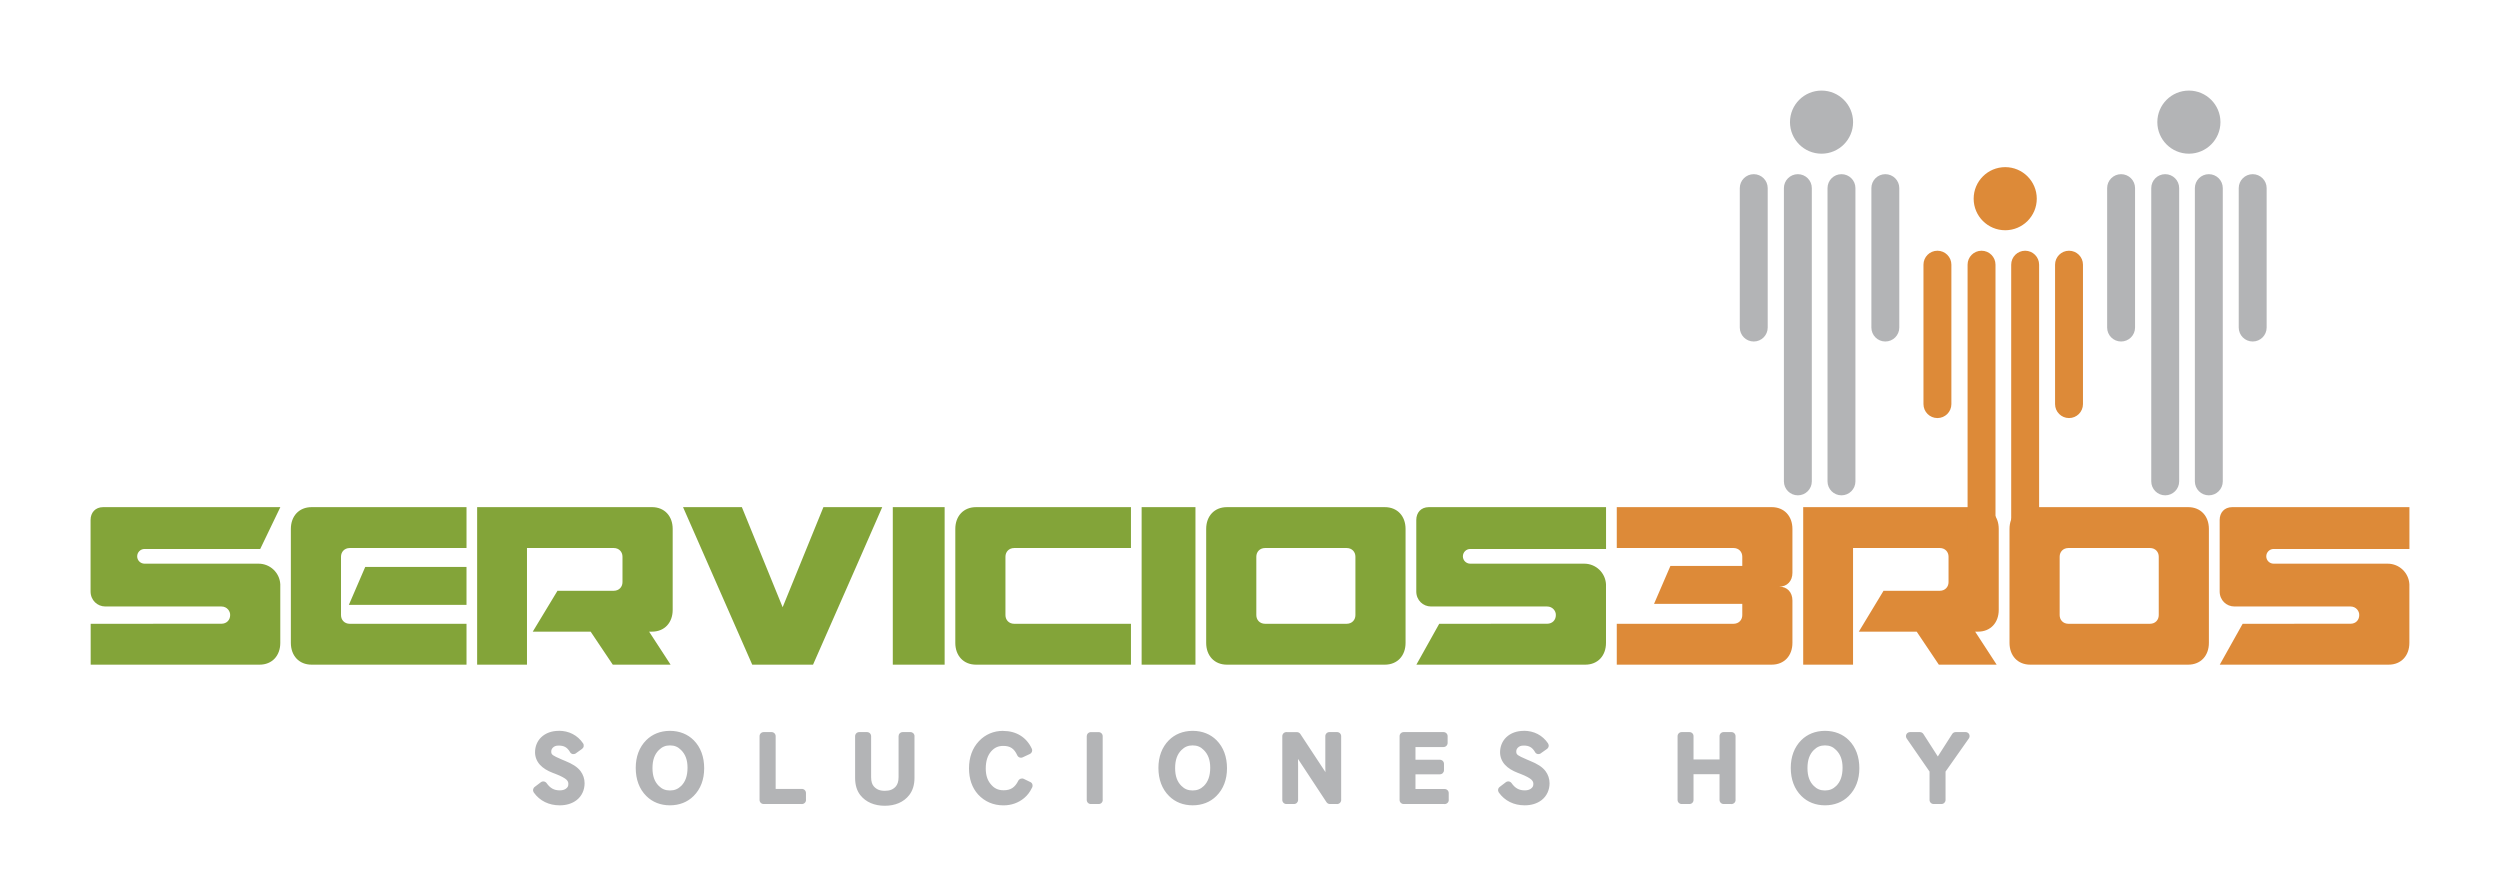 <?xml version="1.0" encoding="UTF-8" standalone="no"?>
<!-- Created with Inkscape (http://www.inkscape.org/) -->

<svg
   xmlns:dc="http://purl.org/dc/elements/1.1/"
   xmlns:cc="http://creativecommons.org/ns#"
   xmlns:rdf="http://www.w3.org/1999/02/22-rdf-syntax-ns#"
   xmlns:svg="http://www.w3.org/2000/svg"
   xmlns="http://www.w3.org/2000/svg"
   xmlns:sodipodi="http://sodipodi.sourceforge.net/DTD/sodipodi-0.dtd"
   xmlns:inkscape="http://www.inkscape.org/namespaces/inkscape"
   width="552"
   height="197.914"
   viewBox="0 0 552 197.914"
   id="svg4791"
   version="1.1"
   inkscape:version="0.91 r13725"
   sodipodi:docname="servicios3ros.svg">
  <defs
     id="defs4793">
    <filter
       style="color-interpolation-filters:sRGB"
       inkscape:label="Desaturate"
       x="0"
       y="0"
       width="1"
       height="1"
       inkscape:menu="Color"
       inkscape:menu-tooltip="Render in shades of gray by reducing saturation to zero"
       id="filter4998">
      <feColorMatrix
         type="saturate"
         values="0"
         id="feColorMatrix5000" />
    </filter>
  </defs>
  <sodipodi:namedview
     id="base"
     pagecolor="#ffffff"
     bordercolor="#666666"
     borderopacity="1.0"
     inkscape:pageopacity="0.0"
     inkscape:pageshadow="2"
     inkscape:zoom="1.0969203"
     inkscape:cx="299.40463"
     inkscape:cy="83.826128"
     inkscape:document-units="px"
     inkscape:current-layer="layer1"
     showgrid="false"
     units="px"
     fit-margin-top="20"
     fit-margin-left="20"
     fit-margin-right="20"
     fit-margin-bottom="20"
     inkscape:window-width="1366"
     inkscape:window-height="715"
     inkscape:window-x="-8"
     inkscape:window-y="22"
     inkscape:window-maximized="1" />
  <g
     inkscape:label="Capa 1"
     inkscape:groupmode="layer"
     id="layer1"
     transform="translate(-79.685,-507.153)">
    <g
       id="g4874">
      <path
         inkscape:connector-curvature="0"
         style="fill:#dd8a38;fill-opacity:1"
         d="m 436.667,619.13 0,9.025 25.798,0 c 1.173,0.013 1.915,0.865 1.915,1.915 l 0,2.047 -15.871,0 -3.61,8.365 19.481,0 0,2.487 c 0,1.05 -0.742,1.902 -1.915,1.915 l -25.798,0 0,9.025 34.207,0 c 2.781,0 4.578,-1.985 4.578,-4.81 l 0,-9.366 c 0,-1.793 -1.141,-3.049 -2.905,-3.049 1.765,0 2.905,-1.256 2.905,-3.049 l 0,-9.696 c 0,-2.825 -1.798,-4.81 -4.578,-4.81 l -34.207,0 z m 41.163,0 0,34.779 11.006,0 0,-25.754 19.172,0 c 1.173,0.013 1.915,0.865 1.915,1.915 l 0,5.613 c 0,1.05 -0.743,1.902 -1.915,1.915 l -12.448,0 0,0.021 -0.066,0 0.044,0.033 -5.426,8.97 12.778,0 4.887,7.286 12.767,0 -4.744,-7.286 0.627,0 c 2.781,0 4.579,-1.985 4.579,-4.81 l 0,-17.874 c 0,-2.825 -1.798,-4.81 -4.579,-4.81 l -38.587,0 z m 50.133,0 c -2.781,0 -4.578,1.985 -4.578,4.81 l 0,25.16 c 0,2.825 1.798,4.81 4.578,4.81 l 34.867,0 c 2.781,0 4.578,-1.985 4.578,-4.81 l 0,-25.16 c 0,-2.825 -1.798,-4.81 -4.578,-4.81 l -34.867,0 z m 44.585,0 c -1.728,0.01 -2.762,1.21 -2.762,2.84 l 0,15.783 c 0,1.925 1.49,3.313 3.269,3.313 l 25.622,0 c 1.234,0 1.966,1.03 1.926,1.904 0,1.05 -0.731,1.891 -1.904,1.904 l -23.839,0.01 -5.052,9.025 37.288,0 c 2.781,0 4.579,-1.985 4.579,-4.81 l 0,-12.932 0,-0.01 c -0.136,-2.535 -2.23,-4.545 -4.799,-4.545 l -25.204,0 c -0.884,-0.018 -1.596,-0.73 -1.596,-1.618 0,-0.899 0.73,-1.629 1.629,-1.629 8.498,0.023 21.472,0.01 29.98,0.01 l 0,-9.245 c -13.42,0 -25.706,0 -39.126,0 z m -36.177,9.025 18.05,0 c 1.173,0.013 1.915,0.865 1.915,1.915 l 0,12.899 c 0,1.05 -0.743,1.902 -1.915,1.915 l -18.05,0 c -1.173,-0.013 -1.915,-0.865 -1.915,-1.915 l 0,-12.899 c 0,-1.05 0.742,-1.902 1.915,-1.915 z"
         id="path4266" />
      <path
         inkscape:connector-curvature="0"
         style="fill:#83a439;fill-opacity:1"
         d="m 102.447,619.13 c -1.728,0.01 -2.763,1.21 -2.763,2.84 l 0,15.783 c 0,1.925 1.49,3.313 3.269,3.313 l 25.622,0 c 1.234,0 1.967,1.03 1.926,1.904 0,1.05 -0.742,1.891 -1.915,1.904 0,0 -28.88,0.01 -28.88,0.01 l 0,9.025 37.288,0 c 2.781,0 4.578,-1.985 4.578,-4.81 l 0,-12.932 0,-0.01 c -0.136,-2.535 -2.23,-4.545 -4.799,-4.545 l -25.204,0 c -0.883,-0.018 -1.596,-0.73 -1.596,-1.618 0,-0.899 0.73,-1.629 1.629,-1.629 8.498,0.023 17.025,0.01 25.534,0.01 l 4.446,-9.245 c -13.42,0 -25.706,0 -39.126,0 z m 46.038,0 c -2.781,0 -4.578,1.985 -4.578,4.81 l 0,25.16 c 0,2.825 1.798,4.81 4.578,4.81 l 34.207,0 0,-9.025 -25.798,0 c -1.173,-0.013 -1.915,-0.865 -1.915,-1.915 l 0,-12.899 c 0,-1.05 0.743,-1.902 1.915,-1.915 l 25.798,0 0,-9.025 -34.207,0 z m 36.551,0 0,34.779 11.006,0 0,-25.754 19.173,0 c 1.173,0.013 1.915,0.865 1.915,1.915 l 0,5.613 c 0,1.05 -0.742,1.902 -1.915,1.915 l -12.448,0 0,0.021 -0.066,0 0.044,0.033 -5.426,8.97 12.778,0 4.887,7.286 12.767,0 -4.744,-7.286 0.627,0 c 2.781,0 4.579,-1.985 4.579,-4.81 l 0,-17.874 c 0,-2.825 -1.798,-4.81 -4.579,-4.81 l -38.587,0 z m 45.466,0 15.276,34.779 13.427,0 c 5.132,-11.575 15.277,-34.779 15.277,-34.779 l -12.987,0 -9.003,22.1 -9.003,-22.1 -12.987,0 z m 46.313,0 0,34.779 11.446,0 0,-34.779 -11.446,0 z m 18.38,0 c -2.781,0 -4.578,1.985 -4.578,4.81 l 0,25.16 c 0,2.825 1.798,4.81 4.578,4.81 l 34.207,0 0,-9.025 -25.798,0 c -1.173,-0.013 -1.915,-0.865 -1.915,-1.915 l 0,-12.899 c 0,-1.05 0.742,-1.902 1.915,-1.915 l 25.798,0 0,-9.025 -34.207,0 z m 36.562,0 0,34.779 11.886,0 0,-34.779 -11.886,0 z m 18.831,0 c -2.781,0 -4.578,1.985 -4.578,4.81 l 0,25.16 c 0,2.825 1.798,4.81 4.578,4.81 l 34.867,0 c 2.78,0 4.578,-1.985 4.578,-4.81 l 0,-25.16 c 0,-2.825 -1.798,-4.81 -4.578,-4.81 l -34.867,0 z m 44.575,0 c -1.728,0.01 -2.763,1.21 -2.763,2.84 l 0,15.783 c 0,1.925 1.49,3.313 3.269,3.313 l 25.622,0 c 1.234,0 1.967,1.03 1.926,1.904 0,1.05 -0.731,1.891 -1.904,1.904 l -23.85,0.01 -5.041,9.025 37.289,0 c 2.781,0 4.578,-1.985 4.578,-4.81 l 0,-12.932 0,-0.01 c -0.136,-2.535 -2.23,-4.545 -4.799,-4.545 l -25.204,0 c -0.883,-0.018 -1.596,-0.73 -1.596,-1.618 0,-0.899 0.73,-1.629 1.629,-1.629 8.498,0.023 21.472,0.01 29.98,0.01 l 0,-9.245 c -13.42,0 -25.706,0 -39.126,0 z m -36.166,9.025 18.05,0 c 1.173,0.013 1.915,0.865 1.915,1.915 l 0,12.899 c 0,1.05 -0.742,1.902 -1.915,1.915 l -18.05,0 c -1.173,-0.013 -1.915,-0.865 -1.915,-1.915 l 0,-12.899 c 0,-1.05 0.742,-1.902 1.915,-1.915 z m -198.669,4.182 -3.61,8.365 25.974,0 0,-8.365 -22.364,0 z"
         id="path3966" />
      <path
         id="path4345"
         d="m 522.436,544.056 c -3.847,0 -6.967,3.12 -6.967,6.967 0,3.847 3.12,6.967 6.967,6.967 3.847,0 6.967,-3.12 6.967,-6.967 0,-3.847 -3.12,-6.967 -6.967,-6.967 z m -14.968,18.457 c -1.702,0 -3.082,1.38 -3.082,3.082 l 0,30.784 c 0,1.702 1.38,3.082 3.082,3.082 1.702,0 3.082,-1.38 3.082,-3.082 l 0,-30.784 c 0,-1.702 -1.38,-3.082 -3.082,-3.082 z m 9.74,0 c -1.702,0 -3.082,1.38 -3.082,3.082 l 0,64.748 c 0,1.702 1.38,3.082 3.082,3.082 1.702,0 3.082,-1.38 3.082,-3.082 l 0,-64.748 c 0,-1.702 -1.38,-3.082 -3.082,-3.082 z m 9.63,0 c -1.702,0 -3.082,1.38 -3.082,3.082 l 0,64.748 c 0,1.702 1.38,3.082 3.082,3.082 1.702,0 3.082,-1.38 3.082,-3.082 l 0,-64.748 c 0,-1.702 -1.38,-3.082 -3.082,-3.082 z m 9.685,0 c -1.702,0 -3.082,1.38 -3.082,3.082 l 0,30.784 c 0,1.702 1.38,3.082 3.082,3.082 1.702,0 3.082,-1.38 3.082,-3.082 l 0,-30.784 c 0,-1.702 -1.38,-3.082 -3.082,-3.082 z"
         style="fill:#dd8a38;fill-opacity:1"
         inkscape:connector-curvature="0" />
      <path
         style="fill:#b3b4b6;fill-opacity:1"
         d="m 481.88,527.153 c -3.847,0 -6.967,3.12 -6.967,6.967 0,3.847 3.12,6.967 6.967,6.967 3.847,0 6.967,-3.12 6.967,-6.967 0,-3.847 -3.12,-6.967 -6.967,-6.967 z m -14.968,18.457 c -1.702,0 -3.082,1.38 -3.082,3.082 l 0,30.784 c 0,1.702 1.38,3.082 3.082,3.082 1.702,0 3.082,-1.38 3.082,-3.082 l 0,-30.784 c 0,-1.702 -1.38,-3.082 -3.082,-3.082 z m 9.74,0 c -1.702,0 -3.082,1.38 -3.082,3.082 l 0,64.748 c 0,1.702 1.38,3.082 3.082,3.082 1.702,0 3.082,-1.38 3.082,-3.082 l 0,-64.748 c 0,-1.702 -1.38,-3.082 -3.082,-3.082 z m 9.63,0 c -1.702,0 -3.082,1.38 -3.082,3.082 l 0,64.748 c 0,1.702 1.38,3.082 3.082,3.082 1.702,0 3.082,-1.38 3.082,-3.082 l 0,-64.748 c 0,-1.702 -1.38,-3.082 -3.082,-3.082 z m 9.685,0 c -1.702,0 -3.082,1.38 -3.082,3.082 l 0,30.784 c 0,1.702 1.38,3.082 3.082,3.082 1.702,0 3.082,-1.38 3.082,-3.082 l 0,-30.784 c 0,-1.702 -1.38,-3.082 -3.082,-3.082 z"
         id="path4329"
         inkscape:connector-curvature="0" />
      <path
         id="path4347"
         d="m 562.991,527.153 c -3.847,0 -6.967,3.12 -6.967,6.967 0,3.847 3.12,6.967 6.967,6.967 3.847,0 6.967,-3.12 6.967,-6.967 0,-3.847 -3.12,-6.967 -6.967,-6.967 z m -14.968,18.457 c -1.702,0 -3.082,1.38 -3.082,3.082 l 0,30.784 c 0,1.702 1.38,3.082 3.082,3.082 1.702,0 3.082,-1.38 3.082,-3.082 l 0,-30.784 c 0,-1.702 -1.38,-3.082 -3.082,-3.082 z m 9.74,0 c -1.702,0 -3.082,1.38 -3.082,3.082 l 0,64.748 c 0,1.702 1.38,3.082 3.082,3.082 1.702,0 3.082,-1.38 3.082,-3.082 l 0,-64.748 c 0,-1.702 -1.38,-3.082 -3.082,-3.082 z m 9.63,0 c -1.702,0 -3.082,1.38 -3.082,3.082 l 0,64.748 c 0,1.702 1.38,3.082 3.082,3.082 1.702,0 3.082,-1.38 3.082,-3.082 l 0,-64.748 c 0,-1.702 -1.38,-3.082 -3.082,-3.082 z m 9.685,0 c -1.702,0 -3.082,1.38 -3.082,3.082 l 0,30.784 c 0,1.702 1.38,3.082 3.082,3.082 1.702,0 3.082,-1.38 3.082,-3.082 l 0,-30.784 c 0,-1.702 -1.38,-3.082 -3.082,-3.082 z"
         style="fill:#b3b4b6;fill-opacity:1"
         inkscape:connector-curvature="0" />
      <path
         style="color:#000000;font-style:normal;font-variant:normal;font-weight:normal;font-stretch:normal;font-size:medium;line-height:125%;font-family:TakaoPGothic;-inkscape-font-specification:'TakaoPGothic Bold';text-indent:0;text-align:start;text-decoration:none;text-decoration-line:none;letter-spacing:248;word-spacing:0;text-transform:none;direction:ltr;block-progression:tb;writing-mode:lr-tb;baseline-shift:baseline;text-anchor:start;display:inline;overflow:visible;visibility:visible;fill:#b3b4b6;fill-opacity:1;fill-rule:nonzero;stroke:none;stroke-width:40.8;marker:none;enable-background:accumulate"
         d="m 203.051,668.525 c -1.526,0 -2.879,0.472 -3.874,1.42 0,0 0,0 0,0 -0.888,0.865 -1.354,2.038 -1.354,3.313 0,1.016 0.378,1.978 1.067,2.741 0.689,0.762 1.645,1.344 2.851,1.805 l 0.583,0.22 c 0,0 0,0 0,0 1.271,0.485 2.11,0.969 2.433,1.277 0.32,0.323 0.418,0.582 0.418,0.935 0,0.505 -0.131,0.765 -0.561,1.079 -0.34,0.223 -0.754,0.352 -1.321,0.352 -1.248,0 -2.124,-0.468 -2.917,-1.596 -0.139,-0.197 -0.359,-0.333 -0.596,-0.37 -0.236,-0.037 -0.489,0.026 -0.68,0.173 l -1.365,1.034 c -0.184,0.139 -0.308,0.352 -0.342,0.579 -0.034,0.228 0.026,0.467 0.155,0.654 1.32,1.85 3.339,2.829 5.723,2.829 1.442,0 2.736,-0.375 3.753,-1.167 1.128,-0.887 1.739,-2.224 1.739,-3.709 0,-0.97 -0.309,-1.896 -0.891,-2.674 -0.708,-0.942 -1.859,-1.639 -3.423,-2.267 l 0,0 -0.66,-0.275 c -1.079,-0.446 -1.799,-0.826 -2.003,-0.98 -0.304,-0.241 -0.385,-0.423 -0.385,-0.792 0,-0.341 0.089,-0.574 0.33,-0.848 0.319,-0.327 0.682,-0.484 1.31,-0.484 1.16,0 1.864,0.383 2.454,1.354 0.105,0.249 0.332,0.447 0.594,0.517 0,0 0,0 0,0 0,0 0.026,0 0.026,0 0.026,0 0.05,0 0.076,0 0.277,0.042 0.572,-0.055 0.77,-0.252 l 1.233,-0.881 c 0.189,-0.134 0.324,-0.342 0.366,-0.569 0.042,-0.228 0,-0.471 -0.136,-0.663 -1.212,-1.796 -3.115,-2.773 -5.36,-2.773 z m 24.565,0 c -0.034,-5.1e-4 -0.076,0 -0.11,0 -2.019,0.026 -3.792,0.721 -5.14,2.069 -1.543,1.55 -2.311,3.655 -2.311,6.119 0,2.513 0.773,4.655 2.344,6.208 0.002,0.002 0,-0.002 0,0 1.358,1.355 3.16,2.047 5.206,2.047 2.057,0 3.857,-0.691 5.217,-2.047 0.002,-0.002 0,0.002 0,0 1.567,-1.548 2.344,-3.665 2.344,-6.13 0,-2.512 -0.764,-4.642 -2.311,-6.197 -1.353,-1.353 -3.146,-2.05 -5.184,-2.069 -0.029,0 -0.05,0 -0.076,0 z m 73.564,0 c -2.092,0 -3.949,0.786 -5.349,2.278 -1.466,1.554 -2.19,3.614 -2.19,5.998 0,2.299 0.658,4.283 2.014,5.778 l 0,0 c 1.446,1.576 3.384,2.399 5.591,2.399 1.728,0 3.301,-0.546 4.579,-1.618 0.713,-0.59 1.271,-1.333 1.673,-2.179 0.165,-0.223 0.22,-0.526 0.144,-0.792 0,-0.026 0,-0.037 0,-0.055 -0.002,0 0,0 0,0 -0.095,-0.265 -0.313,-0.481 -0.583,-0.561 l -1.332,-0.649 c -0.21,-0.102 -0.461,-0.108 -0.682,-0.034 -0.22,0.076 -0.413,0.231 -0.517,0.44 -0.754,1.513 -1.694,2.113 -3.247,2.113 -1.241,0 -2.131,-0.433 -2.928,-1.453 -0.661,-0.836 -1.013,-1.912 -1.013,-3.346 0,-1.678 0.413,-2.891 1.189,-3.786 0.002,-0.002 0,0 0,0 0.751,-0.844 1.569,-1.211 2.675,-1.211 1.53,0 2.41,0.576 3.093,2.08 0.097,0.215 0.285,0.391 0.506,0.473 0.22,0.081 0.468,0.076 0.682,-0.026 l 1.585,-0.738 c 0.212,-0.1 0.382,-0.286 0.462,-0.506 0.081,-0.22 0.066,-0.469 -0.034,-0.682 -1.167,-2.514 -3.435,-3.907 -6.317,-3.907 z m 41.845,0 c -0.034,-5.1e-4 -0.066,0 -0.1,0 -2.019,0.026 -3.803,0.721 -5.151,2.069 -1.543,1.55 -2.311,3.655 -2.311,6.119 0,2.513 0.784,4.655 2.355,6.208 1.358,1.355 3.16,2.047 5.206,2.047 2.057,0 3.868,-0.691 5.228,-2.047 1.567,-1.548 2.355,-3.665 2.355,-6.13 0,-2.512 -0.764,-4.642 -2.311,-6.197 -1.353,-1.353 -3.146,-2.05 -5.184,-2.069 -0.029,0 -0.06,0 -0.089,0 z m 73.113,0 c -1.526,0 -2.879,0.472 -3.874,1.42 -0.888,0.865 -1.365,2.038 -1.365,3.313 0,1.016 0.379,1.978 1.068,2.741 0.689,0.762 1.656,1.344 2.862,1.805 l 0.572,0.22 c 5.4e-4,2.6e-4 0,0 0,0 1.271,0.485 2.099,0.969 2.421,1.277 0.32,0.323 0.429,0.582 0.429,0.935 0,0.505 -0.142,0.765 -0.572,1.079 -0.341,0.223 -0.754,0.352 -1.321,0.352 -1.247,0 -2.124,-0.468 -2.917,-1.596 -0.139,-0.197 -0.356,-0.337 -0.594,-0.374 -0.239,-0.037 -0.491,0.032 -0.682,0.176 l -1.354,1.035 c -0.184,0.139 -0.307,0.344 -0.341,0.572 -0.034,0.228 0.026,0.472 0.155,0.66 1.32,1.85 3.328,2.828 5.712,2.828 1.443,0 2.736,-0.375 3.753,-1.166 1.128,-0.887 1.739,-2.224 1.739,-3.709 0,-0.97 -0.31,-1.896 -0.892,-2.675 -0.708,-0.942 -1.859,-1.639 -3.423,-2.267 l 0,0 -0.649,-0.275 c -1.079,-0.446 -1.799,-0.827 -2.003,-0.98 -10e-4,-10e-4 0,7.7e-4 0,0 -0.304,-0.241 -0.385,-0.423 -0.385,-0.792 0,-0.341 0.089,-0.574 0.33,-0.847 0.319,-0.327 0.693,-0.484 1.321,-0.484 1.16,0 1.853,0.383 2.443,1.354 0.108,0.252 0.339,0.45 0.605,0.517 0.002,10e-4 0,0 0,0 0,0.002 0,-10e-4 0,0 0.026,0 0.052,0 0.076,0 0.277,0.042 0.572,-0.055 0.77,-0.252 l 1.244,-0.88 c 0.186,-0.134 0.323,-0.345 0.363,-0.572 0.042,-0.228 -0.026,-0.469 -0.144,-0.66 -1.212,-1.796 -3.115,-2.773 -5.36,-2.773 z m 66.509,0 c -0.034,-5.1e-4 -0.066,0 -0.1,0 -2.02,0.026 -3.803,0.721 -5.151,2.069 -1.543,1.55 -2.311,3.655 -2.311,6.119 0,2.513 0.784,4.655 2.355,6.208 1.358,1.355 3.16,2.047 5.206,2.047 2.057,0 3.868,-0.691 5.228,-2.047 1.567,-1.548 2.355,-3.665 2.355,-6.13 -2.5e-4,-2.512 -0.764,-4.642 -2.311,-6.197 -1.353,-1.353 -3.146,-2.05 -5.184,-2.069 -0.029,0 -0.06,0 -0.089,0 z m -202.048,0.275 c -0.026,0.003 -0.029,0 -0.044,0 l -1.574,0 c -0.234,0.002 -0.464,0.1 -0.629,0.263 -0.165,0.165 -0.26,0.396 -0.263,0.628 l 0,9.047 c 0,0.994 -0.239,1.636 -0.627,2.08 -0.554,0.626 -1.276,0.947 -2.41,0.947 -1.113,0 -1.833,-0.321 -2.41,-0.958 -0.378,-0.417 -0.616,-1.052 -0.616,-2.069 l 0,-9.047 c -0.002,-0.234 -0.1,-0.467 -0.267,-0.632 -0.168,-0.165 -0.401,-0.26 -0.636,-0.26 l -1.728,0 c -0.236,-10e-4 -0.468,0.095 -0.636,0.26 -0.168,0.165 -0.265,0.398 -0.267,0.632 l 0,9.256 c 0,1.465 0.359,2.757 1.134,3.753 1.236,1.573 3.146,2.366 5.426,2.366 2.272,0 4.176,-0.792 5.393,-2.366 0.782,-1.003 1.156,-2.299 1.156,-3.753 l 0,-9.102 c 0.044,-0.276 -0.047,-0.57 -0.241,-0.77 0,0 -0.026,-0.026 -0.034,-0.034 -0.026,-0.026 -0.042,-0.037 -0.066,-0.055 -0.16,-0.129 -0.366,-0.199 -0.572,-0.197 -0.029,-0.002 -0.058,-0.002 -0.089,0 z m 233.074,0 c -0.042,8e-4 -0.089,0 -0.131,0 l -2.058,0 c -0.299,5.1e-4 -0.587,0.155 -0.748,0.407 l -3.181,4.975 -3.192,-4.975 c -0.163,-0.252 -0.46,-0.408 -0.76,-0.407 l -2.19,0 c -0.326,0 -0.641,0.184 -0.792,0.473 -0.152,0.288 -0.131,0.667 0.055,0.935 l 5.052,7.308 0,6.273 c 0,0.234 0.097,0.461 0.264,0.628 0.165,0.165 0.403,0.264 0.638,0.264 l 1.728,0 c 0.236,0 0.472,-0.097 0.639,-0.264 0.165,-0.165 0.264,-0.392 0.264,-0.628 l 0,-6.273 5.063,-7.198 c 0.234,-0.247 0.313,-0.641 0.186,-0.957 -5.4e-4,-10e-4 5.1e-4,0 0,0 0,-0.026 -0.026,-0.034 -0.034,-0.055 -0.002,0 0.002,-0.026 0,-0.026 -0.002,-0.003 0,0 0,0 0,0 -0.026,-0.032 -0.026,-0.045 0,-0.026 -0.026,-0.037 -0.034,-0.055 -0.163,-0.239 -0.447,-0.385 -0.738,-0.385 z m -265.377,0 c -0.234,5.1e-4 -0.472,0.097 -0.638,0.264 -0.165,0.165 -0.264,0.392 -0.264,0.627 l 0,14.099 c 0,0.234 0.097,0.461 0.264,0.627 0.165,0.165 0.403,0.264 0.638,0.264 l 8.299,0 c 0.285,0.047 0.592,-0.055 0.792,-0.264 0,0 0.026,0 0.034,-0.026 0.181,-0.199 0.264,-0.493 0.22,-0.759 l 0,-1.387 c 0,-0.236 -0.097,-0.472 -0.264,-0.639 -0.165,-0.165 -0.403,-0.264 -0.638,-0.264 l -5.789,0 0,-11.655 c 0,-0.236 -0.097,-0.461 -0.264,-0.627 -0.165,-0.165 -0.403,-0.264 -0.639,-0.264 z m 72.178,0 c -0.223,0.026 -0.44,0.118 -0.593,0.282 -0.152,0.163 -0.241,0.386 -0.244,0.61 l 0,14.099 c 0.002,0.234 0.097,0.464 0.263,0.629 0.165,0.165 0.396,0.262 0.628,0.263 l 1.618,0 c 0.039,0 0.081,0 0.121,0 0.236,0 0.47,-0.089 0.638,-0.252 0,0 0,0 0,0 0,-0.003 0,0 0,0 0,0 0,0 0,0 0.205,-0.202 0.303,-0.508 0.252,-0.792 l 0,-13.945 c -0.002,-0.234 -0.097,-0.464 -0.263,-0.628 -0.165,-0.165 -0.396,-0.262 -0.628,-0.263 l -1.761,0 c -0.026,-5.2e-4 -0.037,-5.2e-4 -0.055,0 z m 43.232,0 c -0.236,5.1e-4 -0.461,0.097 -0.627,0.264 -0.165,0.165 -0.264,0.392 -0.264,0.627 l 0,14.099 c 0,0.234 0.097,0.461 0.264,0.627 0.165,0.165 0.392,0.264 0.627,0.264 l 1.695,0 c 0.236,0 0.472,-0.097 0.638,-0.264 0.165,-0.165 0.264,-0.392 0.264,-0.627 l 0,-7.418 c 0,-0.371 0,-0.937 -0.026,-1.662 0,0.026 0.026,0.039 0.034,0.055 l 6.262,9.509 c 0.163,0.247 0.452,0.407 0.749,0.407 l 1.442,0 c 0.285,0.047 0.592,-0.055 0.792,-0.264 0,0 0.026,-0.026 0.026,-0.026 0.181,-0.199 0.275,-0.493 0.231,-0.76 l 0,-13.945 c 0,-0.236 -0.097,-0.461 -0.264,-0.627 -0.165,-0.165 -0.403,-0.264 -0.638,-0.264 l -1.695,0 c -0.236,5.1e-4 -0.472,0.097 -0.638,0.264 -0.165,0.165 -0.264,0.392 -0.264,0.627 l 0,6.681 c 0,0.372 0.026,0.836 0.026,1.277 -0.055,-0.086 -0.097,-0.165 -0.155,-0.252 -0.002,-0.003 0,0 0,0 l -5.382,-8.178 c -0.163,-0.247 -0.452,-0.407 -0.748,-0.407 z m 25.908,0 c -0.236,5.1e-4 -0.472,0.097 -0.638,0.264 -0.165,0.165 -0.264,0.392 -0.264,0.627 l 0,14.099 c 0,0.234 0.097,0.461 0.264,0.627 0.165,0.165 0.403,0.264 0.638,0.264 l 8.904,0 c 0.285,0.047 0.592,-0.055 0.792,-0.264 0,0 0.026,0 0.034,-0.026 0.181,-0.199 0.264,-0.493 0.22,-0.759 l 0,-1.376 c 0,-0.236 -0.097,-0.461 -0.264,-0.627 -0.165,-0.165 -0.403,-0.264 -0.638,-0.264 l -6.439,0 0,-3.247 5.393,0 c 0.236,0 0.472,-0.097 0.638,-0.264 0.165,-0.165 0.264,-0.392 0.264,-0.627 l 0,-1.42 c 0,-0.236 -0.097,-0.472 -0.264,-0.639 -0.165,-0.165 -0.403,-0.264 -0.638,-0.264 l -5.393,0 0,-2.807 6.196,0 c 0.236,0 0.472,-0.097 0.638,-0.264 0.165,-0.165 0.264,-0.403 0.264,-0.638 l 0,-1.508 c 0,-0.236 -0.097,-0.461 -0.264,-0.627 -0.165,-0.165 -0.403,-0.264 -0.638,-0.264 z m 61.369,0 c -0.236,5.1e-4 -0.461,0.097 -0.627,0.264 -0.165,0.165 -0.264,0.392 -0.264,0.627 l 0,14.099 c 0,0.234 0.097,0.461 0.264,0.627 0.165,0.165 0.392,0.264 0.627,0.264 l 1.739,0 c 0.236,0 0.472,-0.097 0.638,-0.264 0.165,-0.165 0.254,-0.392 0.254,-0.627 l 0,-5.69 5.745,0 0,5.69 c 0,0.234 0.097,0.461 0.264,0.627 0.165,0.165 0.403,0.264 0.639,0.264 l 1.585,0 c 0.285,0.047 0.592,-0.055 0.792,-0.264 0,0 0.026,0 0.034,-0.026 0.181,-0.199 0.264,-0.493 0.22,-0.759 l 0,-13.945 c 0,-0.236 -0.097,-0.461 -0.264,-0.627 -0.165,-0.165 -0.403,-0.264 -0.638,-0.264 l -1.728,0 c -0.236,5.1e-4 -0.472,0.097 -0.639,0.264 -0.165,0.165 -0.264,0.392 -0.264,0.627 l 0,5.162 -5.745,0 0,-5.162 c 0,-0.236 -0.086,-0.461 -0.254,-0.627 -0.165,-0.165 -0.403,-0.264 -0.638,-0.264 z M 227.616,671.739 c 1.015,0 1.769,0.323 2.465,1.034 0.002,0.002 0,-0.002 0,0 0.938,0.938 1.409,2.168 1.409,3.885 0,1.833 -0.479,3.105 -1.387,4.017 -0.001,10e-4 0,0 0,0 -0.723,0.704 -1.488,1.013 -2.487,1.013 -1.011,0 -1.774,-0.31 -2.476,-1.013 -0.002,-0.002 0,0 0,0 -0.911,-0.895 -1.387,-2.133 -1.387,-3.929 0,-1.796 0.482,-3.057 1.398,-3.973 0.719,-0.719 1.484,-1.034 2.476,-1.034 z m 115.409,0 c 1.015,0 1.769,0.323 2.465,1.034 0.002,0.002 0,-0.002 0,0 0.938,0.938 1.409,2.168 1.409,3.885 0,1.833 -0.479,3.105 -1.387,4.017 -0.001,10e-4 10e-4,0 0,0 -0.722,0.704 -1.499,1.013 -2.498,1.013 -1.011,0 -1.774,-0.31 -2.476,-1.013 -0.002,-0.002 0.002,0 0,0 -0.911,-0.895 -1.387,-2.133 -1.387,-3.929 0,-1.796 0.471,-3.057 1.387,-3.973 0.719,-0.719 1.484,-1.034 2.476,-1.034 z m 139.622,0 c 1.015,0 1.769,0.323 2.465,1.034 0.002,0.002 0,-0.002 0,0 0.938,0.938 1.409,2.168 1.409,3.885 0,1.833 -0.479,3.105 -1.387,4.017 -10e-4,10e-4 0.001,0 0,0 -0.722,0.704 -1.499,1.013 -2.498,1.013 -1.01,0 -1.774,-0.31 -2.476,-1.013 -0.002,-0.002 0.002,0 0,0 -0.911,-0.895 -1.387,-2.133 -1.387,-3.929 0,-1.796 0.471,-3.057 1.387,-3.973 0.719,-0.719 1.484,-1.034 2.476,-1.034 z"
         id="path4015"
         inkscape:connector-curvature="0"
         sodipodi:nodetypes="cccssccccccscsccscscscccccccccccccccscccccsccsccccccccsccscccccccccscscccccccscccccscscccccccssccccccscsccscsccccccccccccccccccscccccccsccccccccscscscscsccscscscscccccccccccccscccscccsccccccccccccscsscccccscccsscccsccscccccccccsccccscssccscsccccccccscccscscccccccscsscccccssccccscssccccscsscccccssccccccsscccccscccscccsccccccsccsccssccccsccsccsscccccccsccccc" />
    </g>
  </g>
</svg>

